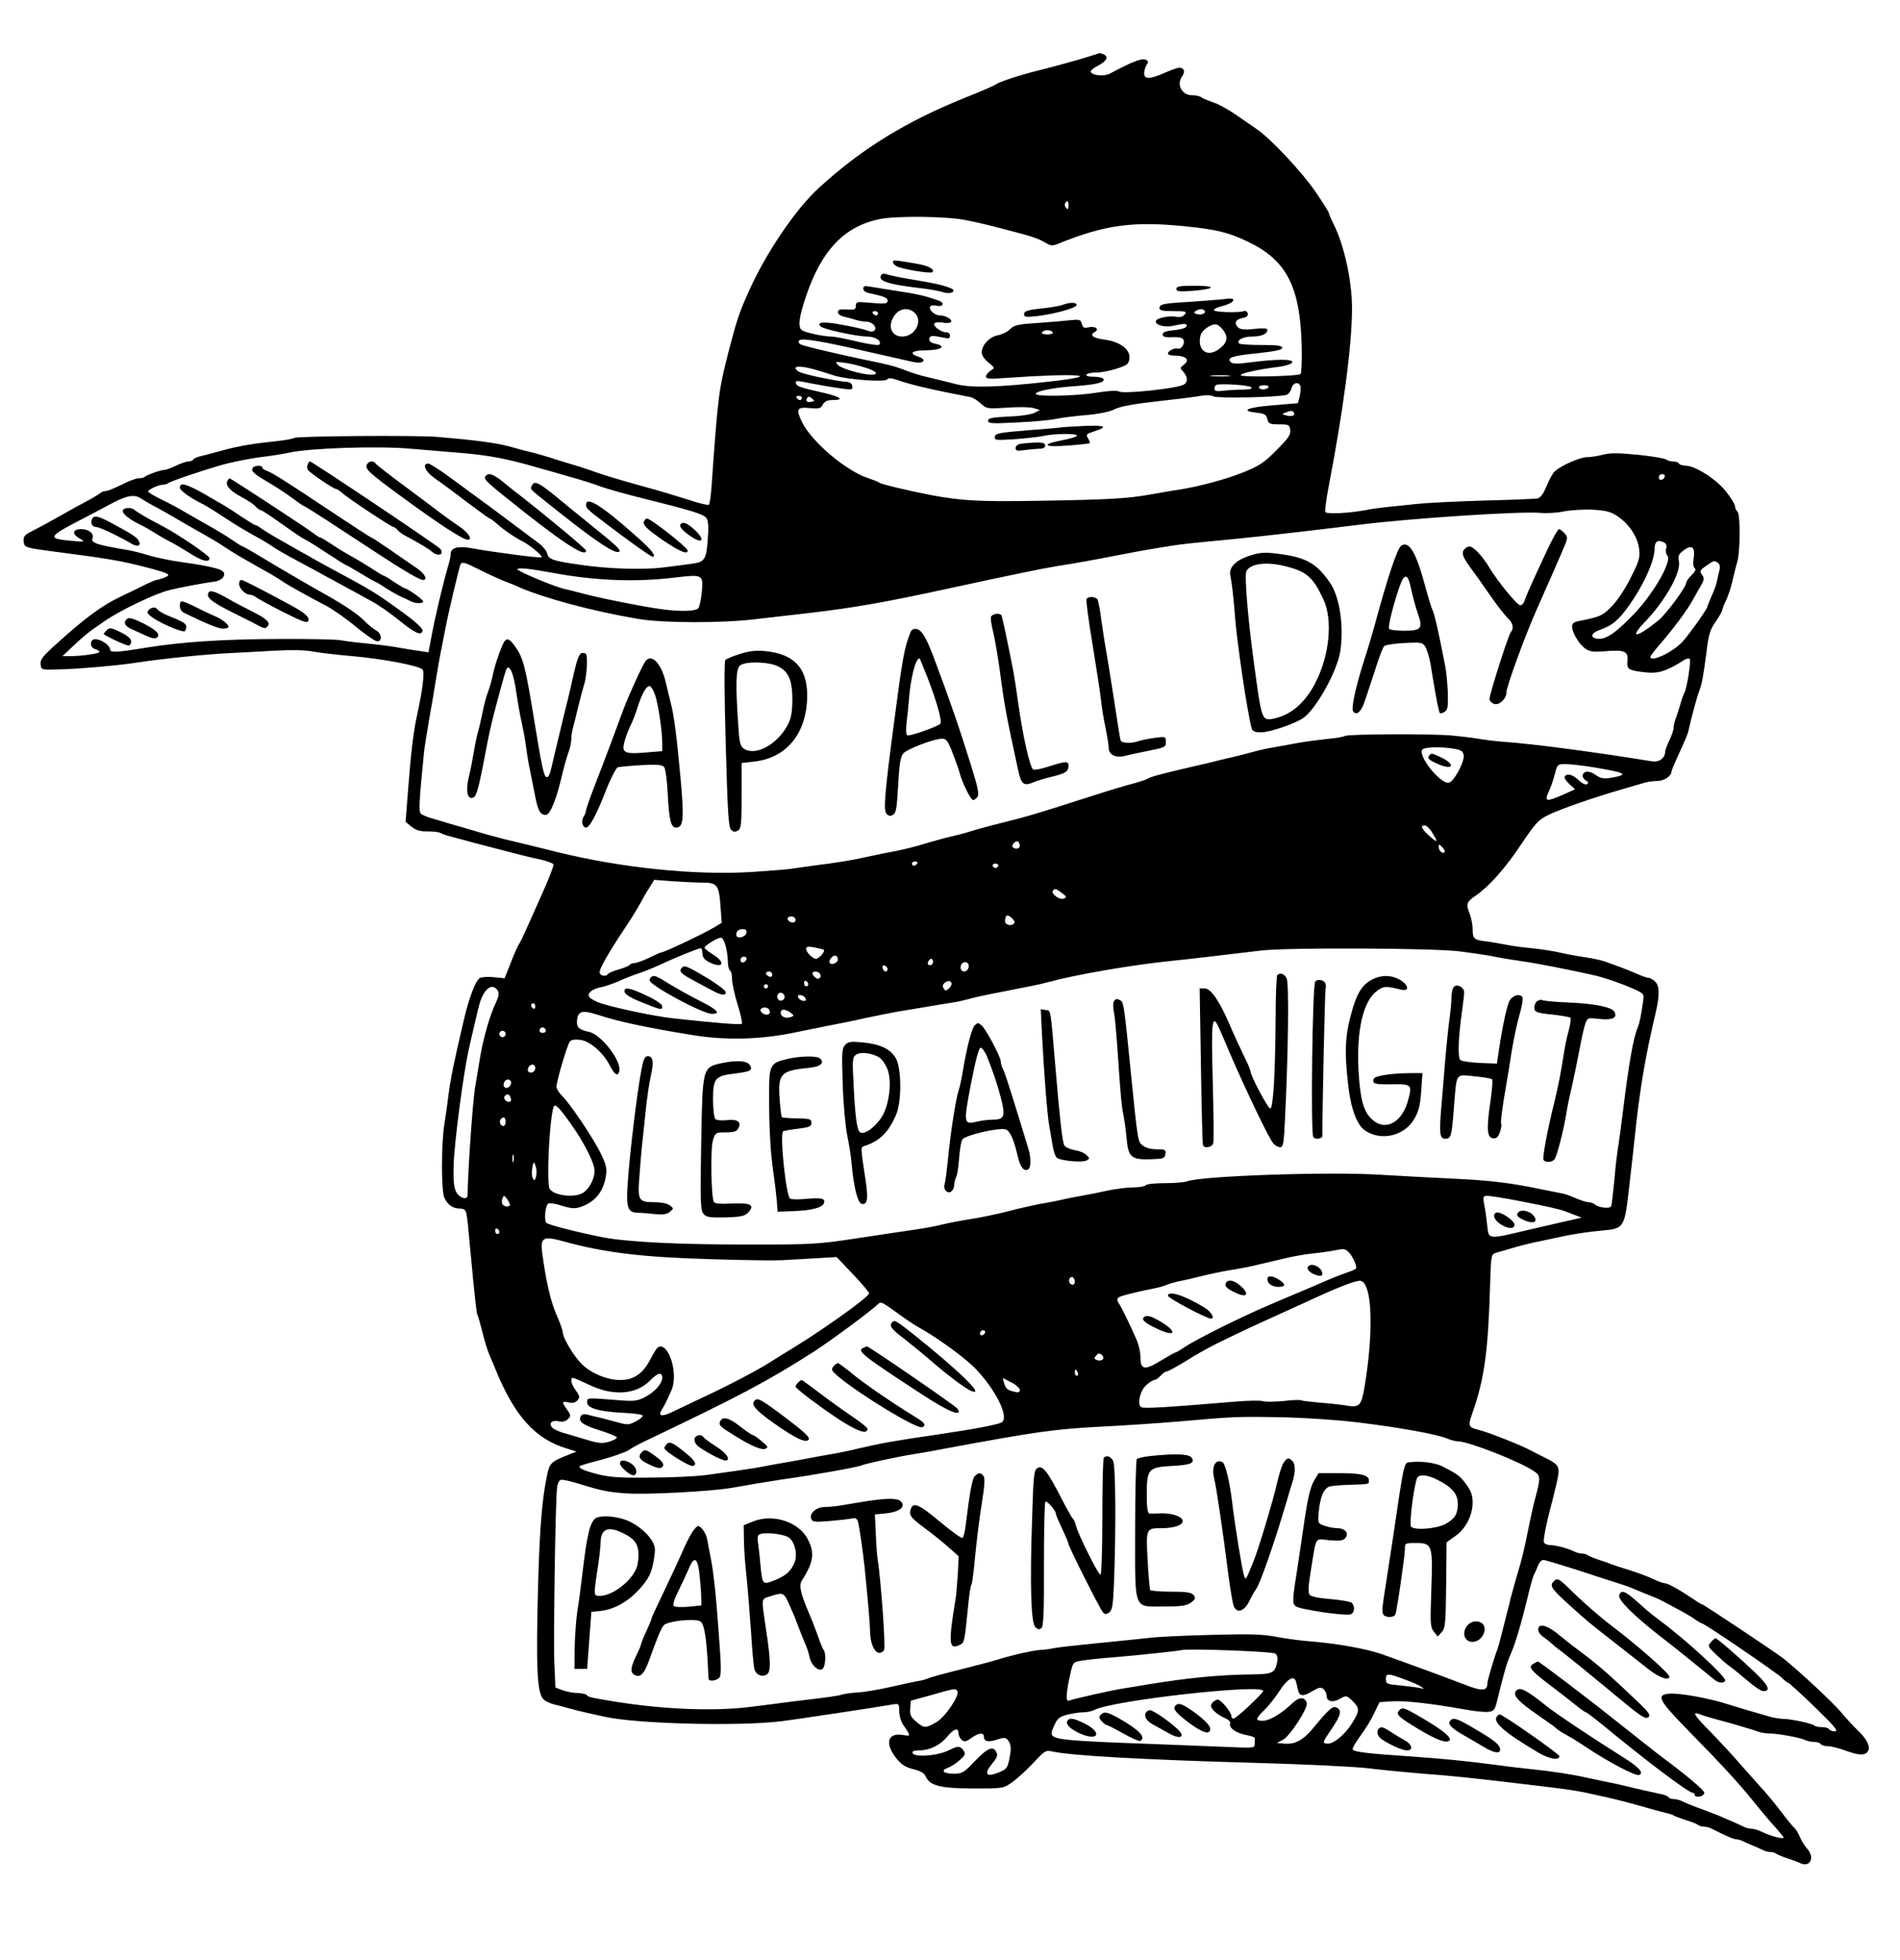 <?xml version="1.0" standalone="no"?>
<!DOCTYPE svg PUBLIC "-//W3C//DTD SVG 20010904//EN"
 "http://www.w3.org/TR/2001/REC-SVG-20010904/DTD/svg10.dtd">
<svg version="1.0" xmlns="http://www.w3.org/2000/svg"
 width="898pt" height="926pt" viewBox="0 0 898 926"
 preserveAspectRatio="xMidYMid meet">
<g transform="translate(0,926) scale(0.1,-0.1)"
fill="#000000" stroke="none">
<path d="M5150 8994 c-57 -18 -177 -51 -254 -70 -78 -19 -176 -52 -190 -63 -6
-5 -69 -33 -141 -61 -283 -114 -492 -242 -695 -428 -108 -98 -249 -306 -328
-482 -49 -108 -59 -140 -97 -285 -49 -192 -51 -207 -82 -643 -3 -45 -9 -85
-13 -87 -5 -3 -49 8 -100 25 -50 16 -142 44 -203 60 -137 38 -186 53 -257 78
-30 11 -75 25 -100 32 -25 7 -65 20 -90 28 -25 8 -61 18 -80 23 -19 4 -69 17
-110 29 -67 18 -166 31 -345 46 -99 8 -657 4 -674 -5 -9 -5 -45 -11 -81 -15
-116 -12 -183 -23 -265 -46 -44 -12 -90 -24 -103 -27 -12 -3 -25 -9 -28 -14
-3 -5 -13 -9 -23 -9 -9 0 -36 -9 -59 -20 -22 -11 -47 -20 -54 -20 -17 0 -86
-24 -94 -33 -4 -4 -17 -7 -29 -7 -12 0 -48 -13 -80 -30 -32 -16 -66 -30 -75
-30 -9 0 -20 -4 -25 -9 -6 -5 -35 -23 -65 -39 -30 -16 -73 -39 -95 -52 -42
-24 -130 -73 -178 -97 -22 -12 -27 -21 -25 -42 3 -29 5 -29 173 -51 218 -28
289 -40 405 -70 111 -29 123 -35 87 -49 -16 -6 -32 -11 -37 -11 -4 0 -25 -9
-47 -19 -21 -11 -76 -38 -123 -60 -87 -41 -167 -100 -303 -223 -65 -58 -78
-75 -75 -97 3 -26 4 -26 78 -24 89 1 303 20 380 33 102 16 324 39 430 44 58 3
158 8 222 12 74 4 139 3 175 -4 32 -6 117 -16 188 -22 146 -13 314 -45 332
-63 11 -12 1 -94 -27 -222 -16 -74 -28 -172 -41 -344 l-12 -154 28 -23 c21
-17 42 -23 76 -22 26 0 53 -3 60 -7 6 -4 27 -12 45 -16 19 -5 49 -13 67 -18
17 -5 77 -21 132 -35 55 -14 116 -30 135 -35 19 -5 61 -15 94 -22 32 -7 60
-18 62 -23 2 -6 -23 -72 -57 -146 -33 -74 -67 -151 -76 -170 -8 -19 -19 -42
-24 -50 -13 -21 -24 -45 -51 -114 l-23 -58 -50 5 c-28 3 -58 1 -67 -4 -20 -11
-51 -92 -76 -199 -45 -191 -63 -279 -72 -351 -5 -42 -14 -105 -20 -142 -15
-96 -15 -319 1 -348 17 -33 39 -48 71 -49 20 0 29 -6 32 -23 5 -23 6 -32 31
-301 9 -93 18 -173 21 -178 4 -5 14 -42 24 -82 10 -40 25 -90 35 -112 9 -21
21 -48 25 -59 91 -225 189 -334 340 -379 l45 -14 -30 -12 c-94 -37 -98 -41
-111 -108 -22 -106 -33 -246 -40 -482 -12 -439 -6 -550 30 -573 12 -8 32 -17
46 -20 14 -3 43 -11 65 -17 22 -6 59 -16 83 -21 23 -5 63 -14 90 -20 152 -34
637 -46 837 -21 78 10 431 63 523 79 31 5 32 4 32 -32 0 -20 8 -49 18 -63 38
-55 38 -56 -1 -49 -74 12 -87 -42 -27 -115 22 -26 43 -39 78 -47 33 -8 51 -19
57 -34 20 -44 68 -56 223 -57 142 0 144 0 185 29 23 16 68 57 100 91 54 58 59
62 90 55 89 -20 432 -39 964 -54 216 -6 453 -17 525 -25 73 -9 192 -20 263
-26 138 -10 240 -21 450 -46 277 -33 263 -31 408 -63 71 -16 119 -29 197 -51
41 -12 86 -24 100 -27 14 -3 30 -9 35 -13 6 -3 30 -12 55 -20 25 -7 49 -17 55
-22 5 -4 17 -8 27 -8 10 0 26 -4 36 -9 74 -37 106 -51 118 -51 8 0 22 -4 32
-9 9 -5 31 -14 47 -21 17 -7 38 -16 47 -21 10 -5 26 -9 36 -9 10 0 22 -4 27
-8 6 -4 28 -14 50 -21 22 -7 50 -17 62 -23 49 -24 73 27 32 70 -11 13 -27 38
-34 57 -8 18 -19 36 -25 40 -5 3 -34 38 -64 78 -30 40 -72 90 -93 112 -20 22
-64 72 -98 110 -33 39 -95 105 -137 149 -81 81 -94 102 -55 87 12 -5 42 -14
67 -21 72 -19 183 -51 208 -61 13 -5 37 -9 54 -9 41 0 148 -20 170 -31 10 -5
29 -9 42 -9 14 0 28 -4 31 -10 3 -5 18 -10 33 -10 15 0 52 -9 82 -20 67 -25
96 -25 109 -3 12 22 -6 57 -49 98 -18 17 -54 56 -80 87 -40 47 -186 183 -268
250 -32 26 -381 258 -387 258 -4 0 -25 13 -48 29 -59 40 -115 71 -130 71 -7 0
-32 9 -54 20 -23 11 -72 29 -109 41 -38 11 -78 25 -89 29 -11 5 -38 14 -60 21
-22 7 -44 17 -50 21 -5 4 -17 8 -27 8 -10 0 -26 4 -36 9 -31 15 -88 31 -114
31 -15 0 -28 6 -31 13 -4 11 12 92 32 167 6 19 17 68 27 108 19 84 17 89 -54
125 -26 13 -56 28 -67 34 -43 24 -203 87 -245 97 -50 12 -53 18 -32 77 58 163
76 297 85 619 4 131 5 134 28 141 13 4 49 14 79 23 30 9 78 21 105 27 28 5 70
15 95 20 80 18 153 29 221 35 107 10 107 11 130 215 11 96 22 192 24 214 24
233 50 387 99 595 21 88 20 133 -2 153 -10 10 -24 17 -30 17 -7 0 -31 8 -55
19 -23 10 -58 24 -77 31 -19 7 -44 16 -55 20 -29 12 -63 20 -130 30 -33 5 -80
14 -105 20 -25 6 -83 15 -130 20 -47 4 -107 13 -135 19 -27 5 -66 12 -86 14
-52 6 -59 13 -59 58 0 22 -7 55 -15 75 -17 42 -14 53 29 82 64 44 139 128 215
242 70 104 82 117 132 141 57 28 215 82 339 118 41 12 89 26 106 31 17 6 46
10 66 10 32 0 68 23 68 45 0 4 12 33 26 64 41 89 52 114 57 141 9 41 39 154
48 175 13 33 20 75 34 181 10 86 17 109 44 147 17 25 31 50 31 54 0 5 8 27 19
49 10 21 24 64 30 94 7 30 17 69 22 86 14 47 15 222 1 236 -7 7 -12 19 -12 27
0 8 -18 38 -41 67 -44 58 -147 124 -193 124 -13 0 -28 5 -31 10 -3 6 -16 10
-29 10 -12 0 -26 4 -31 9 -6 5 -64 15 -131 22 -92 9 -131 10 -167 1 -25 -7
-60 -12 -77 -12 -32 0 -121 -39 -152 -67 -9 -8 -26 -39 -38 -69 -16 -38 -29
-56 -44 -59 -11 -2 -127 -7 -256 -10 -129 -4 -271 -11 -315 -16 -44 -5 -105
-11 -135 -14 -30 -3 -77 -9 -105 -15 -80 -15 -184 -20 -191 -9 -3 5 4 58 15
117 70 362 111 674 111 845 0 130 -37 299 -87 398 -13 26 -23 50 -23 54 0 4
-28 48 -62 98 -63 93 -214 254 -280 298 -19 13 -63 44 -97 67 -35 24 -83 51
-109 59 -26 9 -51 20 -56 24 -6 5 -24 9 -42 9 -48 0 -75 50 -47 89 16 23 10
41 -14 41 -8 0 -41 -12 -73 -26 -70 -31 -96 -29 -92 6 2 14 8 30 13 36 5 6 6
14 2 17 -17 17 -60 2 -176 -60 -28 -15 -81 -11 -92 7 -3 5 12 18 35 30 41 21
52 43 24 54 -9 3 -16 6 -17 5 -1 0 -22 -7 -47 -15z m-100 -706 c0 -16 -3 -19
-11 -11 -6 6 -8 16 -5 22 11 17 16 13 16 -11z m-485 -68 c65 -13 114 -25 205
-49 112 -29 136 -38 170 -57 26 -16 34 -17 63 -5 222 90 353 107 607 81 141
-15 196 -28 286 -71 184 -87 249 -212 256 -491 2 -69 -1 -130 -5 -135 -12 -11
-291 -17 -283 -5 6 10 81 26 180 39 33 4 61 14 64 21 5 16 -70 16 -190 1 -67
-9 -92 -9 -101 0 -21 21 7 30 126 42 84 9 117 16 117 26 0 10 -24 13 -98 13
-54 0 -102 3 -105 7 -16 15 18 33 62 33 44 0 71 12 71 33 0 6 -25 7 -61 3 -41
-5 -65 -3 -75 5 -23 19 -16 39 16 46 22 4 30 11 27 22 -2 9 -10 14 -18 11 -27
-9 -144 -5 -142 5 1 6 21 15 44 20 23 6 45 17 47 24 4 11 -6 13 -49 7 -30 -3
-99 -8 -154 -12 -125 -7 -145 -11 -145 -29 0 -12 14 -15 66 -15 60 0 65 -2 53
-16 -8 -10 -22 -14 -38 -11 -33 7 -93 -5 -98 -19 -6 -19 42 -33 83 -23 53 12
66 11 62 -3 -3 -8 -28 -15 -59 -18 -39 -4 -54 -9 -54 -20 0 -11 11 -15 47 -13
34 1 48 -3 52 -14 7 -18 -12 -45 -28 -40 -14 5 -46 -11 -46 -23 0 -6 13 -10
29 -10 58 0 78 -21 44 -45 -17 -13 -17 -14 0 -32 22 -25 22 -50 0 -61 -35 -18
-281 -44 -303 -32 -11 6 -49 4 -106 -5 -97 -16 -280 -20 -288 -7 -8 13 83 31
189 38 98 7 140 18 130 34 -3 5 -24 10 -46 10 -24 0 -38 4 -34 10 3 6 25 10
48 10 23 0 67 9 97 19 49 16 55 21 58 49 4 41 -44 77 -115 87 -58 7 -76 22
-48 37 24 14 -1 29 -33 21 -18 -4 -24 -1 -29 17 -6 21 -10 22 -67 16 -34 -4
-104 -9 -156 -13 -79 -5 -98 -10 -116 -28 -12 -13 -38 -25 -58 -29 -40 -8 -76
-46 -76 -82 0 -13 13 -32 32 -47 31 -25 31 -25 10 -38 -12 -8 -22 -20 -22 -28
0 -11 17 -12 88 -7 355 25 485 13 202 -18 -235 -26 -355 -29 -427 -12 -35 9
-93 23 -130 32 -38 8 -88 24 -113 34 -25 11 -76 26 -115 34 -167 34 -361 79
-379 88 -12 7 -15 13 -8 20 12 12 104 -3 342 -58 85 -19 173 -39 195 -44 50
-11 70 10 25 25 -48 16 -30 30 39 30 71 1 96 20 41 31 -21 5 -30 12 -28 23 4
17 12 17 66 6 26 -6 32 -4 32 9 0 9 -8 16 -18 16 -24 0 -64 29 -56 42 4 5 21
7 39 4 19 -4 36 -2 40 3 7 12 -26 31 -54 31 -24 0 -54 28 -45 42 3 5 17 7 29
4 32 -8 42 12 13 23 -57 21 -101 32 -190 45 -53 8 -112 18 -132 21 -29 6 -36
4 -36 -9 0 -9 11 -18 28 -21 70 -15 87 -22 87 -35 0 -16 -11 -17 -100 -9 -45
4 -50 2 -50 -16 0 -17 -6 -20 -43 -17 -32 2 -42 -1 -42 -13 0 -8 12 -17 28
-21 15 -3 40 -10 56 -15 16 -5 39 -9 51 -9 28 0 52 -27 38 -41 -6 -6 -19 -7
-34 -1 -13 6 -65 18 -116 27 -88 17 -126 14 -105 -7 14 -14 168 -47 218 -48
41 0 72 -20 60 -38 -3 -5 -48 1 -103 14 -54 13 -110 24 -125 24 -35 0 -119 18
-137 29 -21 14 -16 60 19 163 73 216 181 329 348 363 75 16 321 13 407 -5z
m-243 -437 c42 -38 4 -113 -58 -113 -54 0 -72 55 -33 104 24 30 63 34 91 9z
m1372 8 c8 -12 -20 -22 -40 -14 -13 5 -13 7 -2 14 17 11 35 11 42 0z m-1544
-11 c0 -5 -4 -10 -9 -10 -6 0 -13 5 -16 10 -3 6 1 10 9 10 9 0 16 -4 16 -10z
m1632 -81 c25 -33 18 -61 -23 -90 -55 -39 -102 -2 -85 66 6 25 50 56 75 52 8
-1 23 -14 33 -28z m-807 -9 c4 -6 -7 -10 -25 -10 -18 0 -29 4 -25 10 3 6 15
10 25 10 10 0 22 -4 25 -10z m-892 -165 c58 -17 76 -35 35 -35 -44 0 -140 28
-157 45 -15 16 -14 17 24 12 22 -2 66 -12 98 -22z m-218 -15 c17 -5 53 -16 80
-25 66 -19 240 -32 249 -17 5 8 19 6 49 -4 61 -22 175 -48 343 -80 11 -2 33
-15 49 -30 27 -25 30 -26 124 -20 53 4 110 3 126 -2 l30 -9 -25 -13 c-14 -8
-66 -16 -122 -18 -80 -4 -98 -7 -98 -20 0 -13 17 -14 135 -8 74 3 159 11 187
17 29 6 94 14 143 18 51 4 106 15 125 24 35 18 90 28 270 48 58 6 124 15 146
19 24 4 50 3 60 -3 18 -10 315 -4 346 8 9 4 19 17 22 31 7 26 33 33 42 10 3
-7 1 -29 -3 -47 l-9 -34 -120 -10 c-121 -10 -155 -26 -74 -35 37 -4 45 -9 50
-30 5 -22 11 -25 56 -25 46 0 49 -2 52 -27 3 -22 -10 -40 -65 -95 -58 -59 -81
-74 -158 -105 -81 -33 -211 -67 -305 -82 -19 -2 -73 -12 -120 -20 -121 -22
-197 -26 -535 -32 -288 -5 -370 0 -515 27 -104 20 -235 51 -245 59 -5 4 -28
13 -49 20 -107 34 -273 175 -317 269 -28 59 -22 69 39 63 43 -4 52 -2 61 17 9
15 21 21 46 21 58 0 39 15 -42 34 -115 26 -126 30 -131 45 -4 11 3 13 34 7 63
-13 146 -27 192 -33 39 -5 43 -3 40 13 -2 14 -13 20 -38 21 -43 4 -177 31
-207 44 -13 4 -23 14 -23 20 0 12 45 7 105 -11z m1943 -27 c-21 -2 -57 -2 -80
0 -24 2 -7 4 37 4 44 0 63 -2 43 -4z m105 -52 c8 -8 -4 -11 -38 -12 -28 0 -69
-2 -92 -5 -33 -4 -43 -2 -43 10 0 8 4 16 10 18 23 7 154 -2 163 -11z m82 -1
c-3 -5 -15 -10 -26 -10 -10 0 -19 5 -19 10 0 6 12 10 26 10 14 0 23 -4 19 -10z
m-2205 -50 c0 -5 -4 -10 -9 -10 -6 0 -13 5 -16 10 -3 6 1 10 9 10 9 0 16 -4
16 -10z m46 -18 c-22 -5 -30 3 -21 18 5 8 11 7 22 -2 15 -12 14 -13 -1 -16z
m2279 -51 c8 -14 -9 -21 -35 -14 -22 6 -23 7 -4 14 26 10 32 10 39 0z m-4175
-171 c58 -5 166 -14 240 -20 130 -11 220 -28 360 -69 36 -10 107 -30 158 -45
51 -14 116 -35 145 -46 28 -10 116 -35 193 -54 234 -58 288 -75 302 -93 10
-14 12 -40 7 -103 -7 -96 -15 -106 -79 -114 -22 -3 -81 -11 -131 -17 -95 -12
-264 -7 -395 13 -127 18 -147 25 -154 53 -3 13 -21 35 -39 48 -17 13 -76 57
-131 98 -92 69 -116 87 -177 131 -13 10 -64 47 -113 83 -49 36 -95 65 -102 65
-31 0 -13 -40 31 -70 25 -17 93 -67 150 -111 58 -43 107 -79 110 -79 3 0 18
-11 33 -24 31 -28 84 -65 124 -85 36 -19 94 -68 88 -74 -5 -5 -229 24 -332 43
-63 12 -98 2 -98 -27 0 -9 -4 -30 -9 -47 -23 -75 -67 -259 -82 -345 l-14 -73
-45 7 c-25 3 -70 11 -100 16 -30 6 -97 14 -149 19 -52 5 -106 12 -120 15 -14
4 -150 7 -301 6 -258 -1 -453 -14 -620 -41 -139 -23 -170 -24 -170 -8 0 19
-42 48 -70 48 -27 0 -27 -40 0 -47 11 -3 20 -9 20 -13 0 -8 -84 -20 -140 -20
l-35 0 51 48 c58 54 69 63 149 118 78 53 235 128 305 146 43 11 175 36 214 40
16 2 34 11 40 20 19 31 -5 42 -139 64 -16 2 -61 9 -100 15 -38 7 -90 18 -115
26 -25 8 -67 19 -95 24 -149 25 -176 34 -168 55 9 23 -17 44 -53 44 -42 0 -46
-23 -6 -45 26 -15 24 -16 -43 -10 -116 11 -112 18 73 113 39 21 66 35 119 63
74 39 108 45 141 23 15 -10 49 -30 77 -44 27 -15 75 -42 105 -60 30 -18 80
-46 110 -63 30 -17 73 -42 95 -57 22 -15 57 -37 78 -49 20 -11 53 -30 72 -41
19 -11 52 -30 73 -41 20 -12 48 -29 62 -39 27 -18 108 -63 203 -113 32 -17 95
-61 140 -99 45 -37 90 -68 100 -68 25 0 21 37 -5 51 -13 7 -39 28 -58 48 -34
34 -106 81 -215 141 -27 15 -119 68 -203 118 -84 51 -155 92 -158 92 -3 0 -24
13 -47 29 -23 16 -59 38 -80 50 -60 34 -99 56 -147 84 -25 15 -73 41 -107 57
-35 17 -63 34 -63 38 0 9 50 32 70 32 9 0 19 3 23 6 8 9 160 60 257 88 47 13
128 29 180 36 52 6 113 16 135 21 94 22 424 33 575 19z m5928 -132 c-6 -18
-28 -21 -28 -4 0 9 7 16 16 16 9 0 14 -5 12 -12z m-223 -187 c55 -37 96 -99
102 -155 5 -40 0 -57 -38 -132 -23 -48 -63 -109 -88 -135 -46 -48 -56 -53
-163 -74 -19 -4 -28 -12 -28 -24 0 -28 29 -78 58 -102 24 -18 36 -20 97 -16
93 8 111 0 107 -45 -4 -41 4 -46 89 -55 57 -6 98 7 176 57 12 8 25 11 29 7 8
-7 -14 -145 -26 -162 -3 -5 -12 -30 -19 -55 -7 -25 -17 -55 -22 -68 -5 -13 -9
-31 -9 -41 0 -9 -9 -36 -20 -59 -11 -22 -20 -47 -20 -54 -1 -31 -28 -50 -62
-45 -277 45 -567 83 -698 92 -41 3 -97 10 -125 15 -27 5 -83 11 -123 15 -103
9 -490 7 -505 -2 -6 -4 -43 -11 -82 -14 -38 -4 -99 -12 -135 -18 -36 -7 -87
-16 -115 -21 -27 -4 -68 -13 -90 -19 -22 -6 -58 -15 -80 -21 -22 -5 -60 -14
-85 -20 -25 -7 -81 -20 -125 -30 -135 -31 -208 -50 -219 -58 -6 -5 -49 -19
-96 -31 -47 -13 -150 -45 -230 -71 -179 -58 -259 -82 -375 -110 -49 -12 -110
-29 -135 -37 -25 -8 -63 -18 -85 -23 -22 -4 -71 -18 -110 -29 -75 -23 -130
-37 -210 -51 -27 -6 -70 -14 -95 -20 -55 -13 -141 -27 -240 -39 -41 -6 -88
-12 -105 -15 -16 -3 -104 -10 -195 -16 -269 -16 -614 20 -915 94 -99 25 -211
52 -250 61 -38 10 -88 23 -110 30 -22 6 -60 18 -85 25 -25 7 -56 16 -70 20
-14 5 -47 14 -73 22 -27 7 -53 18 -59 25 -9 12 -7 60 16 288 2 22 14 94 25
160 12 66 26 148 31 183 6 35 16 96 24 135 8 40 16 83 19 97 15 81 68 303 74
315 7 11 21 8 78 -21 39 -20 93 -45 120 -56 28 -11 64 -25 80 -33 121 -52 343
-112 561 -149 116 -20 394 -21 558 -1 66 8 184 21 261 30 202 24 357 51 650
115 291 63 440 94 515 106 95 15 150 25 295 53 92 18 178 33 265 46 19 3 80
10 135 15 55 5 125 12 155 15 95 9 409 45 575 66 251 31 760 64 855 56 30 -3
81 0 112 7 32 6 92 10 135 8 64 -4 85 -9 118 -31z m230 -152 c-4 -11 -1 -27 6
-35 21 -25 -61 -170 -150 -266 -86 -92 -140 -131 -179 -126 -40 4 -33 28 12
43 56 20 85 44 133 111 70 97 123 214 123 271 0 34 15 45 43 31 12 -6 16 -16
12 -29z m130 -45 c-4 -26 -2 -45 5 -49 7 -4 2 -16 -15 -32 -14 -14 -25 -30
-25 -35 0 -21 -96 -151 -134 -181 -101 -81 -138 -86 -65 -9 99 102 176 239
164 291 -5 23 -1 33 20 49 40 31 58 19 50 -34z m114 -23 c9 -6 12 -18 7 -37
-4 -16 -9 -40 -12 -54 -3 -14 -14 -44 -25 -67 -10 -24 -19 -45 -19 -48 0 -11
-83 -128 -118 -167 -45 -49 -152 -100 -152 -71 0 3 21 32 48 62 65 76 126 158
151 204 12 20 29 52 40 70 16 28 17 36 5 52 -12 16 -10 21 19 41 37 26 37 27
56 15z m-5504 -48 c200 -37 391 -44 572 -22 136 16 137 15 130 -68 -4 -37 -11
-71 -17 -77 -15 -15 -89 -16 -175 -4 -89 12 -304 55 -375 75 -30 8 -66 17 -80
20 -43 8 -229 86 -225 94 6 8 56 3 170 -18z m4260 -831 c33 -6 40 -12 43 -32
3 -31 -47 -124 -70 -128 -40 -8 -151 131 -125 157 12 12 90 14 152 3z m624
-82 c188 -30 208 -39 114 -55 -34 -5 -48 -3 -72 14 -30 22 -61 19 -61 -5 0 -7
7 -17 16 -22 12 -7 13 -11 4 -17 -7 -4 -23 4 -39 19 -28 27 -55 34 -66 17 -3
-6 7 -21 22 -35 l27 -25 -57 -26 c-84 -36 -90 -34 -62 27 8 18 19 52 25 76 10
40 13 42 47 42 20 0 66 -5 102 -10z m-730 -314 c30 -47 26 -51 -14 -15 -37 34
-44 49 -21 49 8 0 24 -15 35 -34z m-1949 -62 c0 -14 -21 -19 -33 -7 -9 9 13
34 24 27 5 -3 9 -12 9 -20z m2008 -30 c-10 -10 -28 6 -28 24 0 15 1 15 17 -1
9 -9 14 -19 11 -23z m-2493 -54 c-3 -5 -10 -10 -16 -10 -5 0 -9 5 -9 10 0 6 7
10 16 10 8 0 12 -4 9 -10z m383 -11 c-2 -6 -8 -10 -13 -10 -5 0 -11 4 -13 10
-2 6 4 11 13 11 9 0 15 -5 13 -11z m-1398 -79 c69 0 78 -11 85 -107 l6 -83
-33 -20 c-46 -28 -239 -120 -253 -120 -3 0 -28 -11 -57 -25 -28 -14 -60 -25
-69 -25 -10 0 -20 -4 -23 -9 -3 -4 -26 -14 -51 -21 -25 -7 -48 -17 -51 -21 -8
-14 -34 -11 -40 4 -5 14 43 98 126 222 26 39 55 86 65 105 10 19 29 53 43 74
l24 39 91 -7 c49 -3 111 -6 137 -6z m1700 -50 c22 -17 23 -19 7 -26 -19 -7
-60 23 -51 37 8 13 16 11 44 -11z m-226 -141 c-10 -17 -44 -10 -44 9 0 10 3
22 7 25 9 9 44 -23 37 -34z m-1034 15 c0 -9 -7 -14 -17 -12 -25 5 -28 28 -4
28 12 0 21 -6 21 -16z m-232 -61 c-4 -22 -48 -31 -48 -10 0 19 10 27 32 27 13
0 18 -6 16 -17z m-99 -60 c6 -21 11 -55 11 -75 0 -20 5 -40 10 -43 6 -3 10
-22 10 -42 0 -19 12 -73 26 -119 15 -47 24 -88 20 -91 -5 -6 -125 4 -326 26
-93 10 -306 56 -354 76 -19 8 -38 19 -41 25 -11 17 13 37 52 45 19 3 58 17 87
29 28 13 69 29 91 36 22 7 67 25 100 40 77 36 186 80 197 80 4 0 8 -11 8 -25
0 -17 9 -29 30 -40 66 -34 84 -4 20 35 -22 14 -40 28 -40 33 0 9 61 47 77 47
7 0 17 -17 22 -37z m464 -20 c10 -6 -22 -43 -36 -43 -16 0 -47 31 -47 47 0 11
9 12 38 7 20 -4 41 -9 45 -11z m3007 -8 c63 -8 135 -19 160 -24 25 -6 83 -15
130 -22 73 -10 230 -41 350 -68 49 -12 127 -39 183 -64 46 -21 48 -23 43 -57
-9 -65 -17 -105 -26 -125 -21 -52 -41 -165 -70 -400 -6 -49 -15 -117 -20 -150
-6 -33 -15 -109 -20 -170 -6 -60 -12 -116 -15 -123 -5 -15 -61 -8 -79 9 -6 5
-18 9 -28 9 -10 0 -37 9 -61 19 -23 11 -55 22 -72 24 -16 3 -61 12 -100 20
-134 28 -231 40 -400 48 -93 4 -253 13 -355 19 -246 15 -844 -6 -908 -31 -13
-5 -61 -9 -107 -9 -46 0 -87 -4 -90 -10 -3 -5 -30 -10 -58 -10 -29 0 -84 -7
-122 -15 -39 -9 -95 -20 -125 -25 -30 -5 -75 -14 -100 -20 -25 -6 -70 -14
-100 -19 -30 -6 -98 -21 -150 -35 -52 -13 -131 -30 -175 -36 -44 -7 -102 -18
-130 -25 -27 -7 -81 -17 -120 -23 -38 -5 -162 -24 -275 -41 -197 -30 -217 -31
-525 -31 -335 0 -572 12 -690 35 -119 24 -249 57 -262 67 -12 10 -7 76 7 91 4
5 33 1 64 -9 49 -15 62 -16 94 -5 66 24 104 71 116 146 5 32 1 52 -22 100 -34
72 -143 234 -183 275 -16 15 -29 36 -29 45 0 26 51 198 63 214 8 9 24 11 50 8
45 -6 107 -59 138 -119 23 -44 37 -55 45 -33 18 45 -83 178 -143 190 -46 10
-58 21 -56 51 4 48 23 54 103 28 91 -30 225 -59 435 -93 164 -28 335 -23 502
13 38 8 104 21 148 30 44 8 123 24 175 36 52 11 122 25 155 31 33 5 98 16 145
24 47 8 99 16 115 19 17 2 48 9 70 15 22 7 87 21 145 32 158 31 191 37 235 49
127 35 394 81 580 100 73 7 258 29 425 49 124 15 814 12 940 -4z m-2940 -39
c0 -8 -9 -16 -20 -19 -22 -6 -27 12 -8 31 13 13 28 7 28 -12z m-432 2 c-6 -18
-28 -21 -28 -4 0 9 7 16 16 16 9 0 14 -5 12 -12z m882 -13 c0 -8 -7 -15 -15
-15 -9 0 -12 6 -9 15 4 8 10 15 15 15 5 0 9 -7 9 -15z m167 -29 c-9 -23 -37
-20 -37 3 0 21 20 33 34 20 5 -4 6 -15 3 -23z m-382 -4 c0 -18 -20 -15 -23 4
-3 10 1 15 10 12 7 -3 13 -10 13 -16z m-545 -27 c0 -9 -6 -12 -15 -9 -8 4 -15
10 -15 15 0 5 7 9 15 9 8 0 15 -7 15 -15z m225 5 c11 -17 -5 -32 -21 -19 -8 6
-14 15 -14 20 0 12 27 11 35 -1z m-55 -51 c0 -5 -4 -9 -10 -9 -5 0 -10 7 -10
16 0 8 5 12 10 9 6 -3 10 -10 10 -16z m667 -17 c-16 -15 -19 -15 -27 -2 -7 11
-5 19 7 28 25 18 42 -3 20 -26z m-857 8 c0 -5 -4 -10 -10 -10 -5 0 -10 5 -10
10 0 6 5 10 10 10 6 0 10 -4 10 -10z m-1277 -21 c7 -12 4 -28 -11 -60 -27 -56
-58 -166 -72 -249 -6 -36 -17 -103 -25 -150 -11 -65 -35 -414 -35 -506 0 -26
-39 -15 -54 15 -11 21 -14 55 -12 127 3 104 45 422 69 534 8 36 22 99 32 140
9 41 21 89 27 105 23 61 58 80 81 44z m1353 -20 c10 -17 -13 -36 -27 -22 -12
12 -4 33 11 33 5 0 12 -5 16 -11z m102 -17 c3 -9 -2 -13 -14 -10 -9 1 -19 9
-22 16 -3 9 2 13 14 10 9 -1 19 -9 22 -16z m-1278 -38 c0 -8 -4 -12 -10 -9 -5
3 -10 10 -10 16 0 5 5 9 10 9 6 0 10 -7 10 -16z m1105 -14 c11 -18 -5 -31 -26
-20 -11 6 -17 15 -14 21 8 12 32 12 40 -1z m101 -14 c18 -14 18 -15 2 -21 -24
-9 -48 1 -48 20 0 19 20 19 46 1z m-1156 -87 c0 -5 -7 -9 -15 -9 -15 0 -20 12
-9 23 8 8 24 -1 24 -14z m-190 -14 c0 -8 -7 -15 -15 -15 -8 0 -15 7 -15 15 0
8 7 15 15 15 8 0 15 -7 15 -15z m140 -159 c0 -18 -16 -29 -30 -21 -13 8 -1 35
16 35 8 0 14 -6 14 -14z m-117 -62 c9 -10 -4 -34 -19 -34 -8 0 -14 6 -14 13 0
22 19 35 33 21z m0 -79 c4 -8 3 -16 -1 -19 -13 -8 -35 11 -28 23 10 15 23 14
29 -4z m283 -122 c64 -89 114 -188 114 -224 0 -37 -23 -83 -52 -103 -38 -27
-139 -16 -160 17 -16 25 -2 322 18 386 6 19 25 2 80 -76z m-306 7 c0 -21 -15
-27 -25 -10 -7 12 2 30 16 30 5 0 9 -9 9 -20z m37 -187 c-3 -10 -5 -4 -5 12 0
17 2 24 5 18 2 -7 2 -21 0 -30z m107 -70 c-6 -22 -8 -23 -16 -9 -5 9 -6 31 -2
49 6 31 7 31 15 9 5 -13 6 -35 3 -49z m-124 -135 c0 -12 -28 -10 -35 2 -4 6
-4 19 0 28 6 16 8 15 21 -2 8 -11 14 -23 14 -28z m4775 17 c130 -25 187 -38
215 -49 8 -3 29 -11 45 -17 l30 -12 -35 -8 c-51 -11 -100 -23 -235 -54 -173
-41 -169 -41 -176 25 -3 30 -9 74 -14 98 -7 40 -6 42 16 42 13 0 83 -11 154
-25z m-4825 -146 c0 -5 -4 -9 -10 -9 -5 0 -10 7 -10 16 0 8 5 12 10 9 6 -3 10
-10 10 -16z m307 -45 c189 -52 370 -74 688 -83 154 -5 307 -7 340 -5 33 2 105
6 159 9 l100 6 78 -82 c43 -45 77 -86 76 -90 -7 -21 -219 -172 -362 -259 -32
-19 -84 -52 -116 -72 -63 -39 -207 -114 -335 -173 -44 -21 -99 -47 -122 -58
-47 -22 -64 -17 -45 13 16 26 26 47 46 93 34 79 -16 232 -65 201 -5 -3 -20
-27 -34 -54 -35 -69 -79 -100 -143 -100 -61 0 -135 30 -180 73 -38 36 -92 126
-92 152 0 9 -14 48 -31 86 -27 62 -48 155 -66 286 -10 78 3 85 104 57z m3708
-51 c16 -16 35 -55 35 -73 0 -5 -15 -13 -32 -18 -18 -6 -67 -24 -108 -42 -41
-18 -88 -38 -105 -45 -228 -96 -234 -99 -385 -172 -74 -37 -154 -79 -177 -95
-23 -15 -44 -28 -47 -28 -4 0 -36 -18 -72 -40 -76 -46 -94 -42 -94 20 0 21 -8
58 -19 82 -30 69 -70 151 -83 170 -8 11 -9 21 -3 27 8 8 80 26 185 47 14 3 34
9 45 14 11 5 34 11 50 15 17 3 46 10 65 14 88 22 139 33 195 42 33 5 89 16
125 25 36 8 93 22 128 30 34 8 88 18 120 21 31 3 75 9 97 13 59 12 62 11 80
-7z m-1295 -139 c0 -16 -16 -19 -25 -4 -8 13 4 32 16 25 5 -4 9 -13 9 -21z
m1367 -6 c40 -52 41 -254 3 -486 -16 -95 -24 -104 -90 -92 -25 4 -80 10 -123
13 -42 4 -81 8 -86 11 -4 3 -41 2 -82 -3 -41 -4 -85 -5 -99 -1 -14 4 -72 3
-130 -2 -335 -28 -436 -34 -447 -26 -20 15 -4 80 26 105 14 13 31 23 37 23 6
0 19 9 29 20 10 11 22 20 28 20 5 0 37 17 71 37 95 59 134 80 226 124 85 41
108 52 230 107 36 16 94 43 130 59 141 66 227 100 256 102 6 1 16 -5 21 -11z
m-2197 -148 c36 -26 76 -53 90 -60 80 -43 223 -146 271 -197 94 -98 158 -225
125 -252 -12 -10 -118 -31 -301 -58 -208 -30 -267 -41 -376 -66 -35 -9 -93
-21 -129 -27 -36 -6 -85 -15 -110 -20 -25 -5 -74 -14 -110 -20 -36 -6 -85 -15
-110 -20 -25 -5 -79 -13 -120 -19 -41 -6 -109 -15 -150 -21 -41 -5 -157 -11
-256 -11 -146 -2 -195 2 -250 16 -66 17 -93 30 -83 39 2 2 49 16 104 30 55 15
111 35 125 44 14 10 45 27 70 39 465 222 580 283 805 426 75 48 273 194 303
224 16 15 16 15 102 -47z m401 -93 c-13 -13 -26 -3 -16 12 3 6 11 8 17 5 6 -4
6 -10 -1 -17z m560 -120 c-5 -5 -17 -7 -26 -3 -14 5 -15 9 -5 21 10 12 16 13
27 4 9 -8 10 -16 4 -22z m-117 -62 c3 -8 1 -15 -4 -15 -6 0 -10 7 -10 15 0 8
2 15 4 15 2 0 6 -7 10 -15z m-1964 -24 c0 -28 -37 -69 -82 -92 -35 -18 -52
-20 -117 -15 -160 13 -156 13 -156 -9 0 -28 55 -44 168 -50 51 -2 93 -8 95
-13 1 -5 -13 -17 -32 -27 -32 -17 -40 -18 -83 -6 -27 7 -64 17 -83 22 -19 4
-47 11 -62 15 -21 5 -29 2 -35 -11 -9 -24 15 -39 98 -65 38 -12 71 -26 74 -30
3 -5 -12 -14 -34 -21 -35 -10 -50 -9 -113 10 -40 12 -90 27 -111 33 -20 6 -42
17 -48 24 -17 20 0 36 31 29 19 -4 33 -1 44 10 15 15 15 19 -4 45 -26 37 -25
41 8 34 19 -4 32 -1 42 11 11 13 10 20 -8 45 -22 29 -29 60 -14 60 5 0 37 -14
73 -31 116 -57 227 -49 294 21 33 34 55 39 55 11z m1690 -58 c0 -12 -7 -14
-27 -8 -33 8 -39 13 -48 43 l-6 22 40 -21 c23 -11 41 -28 41 -36z m1595 -153
c199 -24 375 -56 423 -76 19 -8 43 -14 54 -14 49 0 298 -98 360 -142 30 -21
30 -30 1 -138 -8 -30 -23 -100 -34 -154 -10 -55 -30 -138 -45 -185 -14 -47
-29 -102 -34 -121 -4 -19 -13 -55 -20 -80 -6 -25 -17 -67 -24 -95 -7 -27 -15
-57 -18 -65 -18 -47 -48 -149 -48 -162 0 -39 -25 -40 -116 -4 -88 34 -260 97
-384 141 -71 25 -210 50 -335 60 -43 3 -115 13 -160 21 -63 13 -127 15 -305
10 -124 -3 -261 -9 -305 -15 -44 -5 -154 -16 -245 -25 -91 -9 -181 -19 -200
-23 -19 -4 -46 -8 -60 -8 -36 -2 -135 -24 -205 -46 -33 -10 -116 -32 -185 -49
-69 -17 -134 -35 -145 -40 -11 -5 -33 -11 -50 -13 -16 -3 -73 -15 -125 -27
-52 -12 -122 -24 -155 -26 -33 -2 -67 -7 -75 -10 -15 -6 -74 -14 -235 -33 -44
-6 -132 -17 -195 -25 -171 -22 -408 -13 -640 24 -117 19 -130 22 -136 31 -3 5
-22 9 -42 10 -20 0 -53 6 -72 13 l-35 13 -5 114 c-5 114 5 778 13 833 2 17 10
32 17 34 7 3 42 -5 79 -16 115 -36 146 -42 237 -48 99 -6 396 10 489 26 33 5
85 15 115 20 30 5 87 14 125 20 145 20 352 57 375 66 24 10 169 41 250 54 30
5 91 15 135 24 454 84 527 94 755 106 102 5 264 16 360 24 261 23 279 24 485
20 109 -2 262 -12 360 -24z m1047 -700 c84 -28 169 -55 188 -61 19 -6 46 -15
60 -21 25 -11 54 -22 100 -41 14 -5 34 -14 45 -20 11 -6 44 -23 73 -39 30 -15
66 -37 82 -48 15 -11 31 -20 34 -20 12 0 361 -238 380 -259 11 -11 23 -21 27
-21 4 0 61 -52 126 -115 92 -89 113 -114 96 -115 -12 0 -25 5 -28 10 -3 6 -19
10 -34 10 -15 0 -31 3 -35 7 -9 10 -112 32 -150 32 -16 1 -43 5 -60 10 -17 5
-51 15 -76 22 -25 7 -79 23 -120 36 -89 29 -236 56 -282 51 -62 -6 -49 -31 94
-177 162 -165 235 -245 308 -335 30 -38 74 -90 98 -116 23 -26 42 -50 42 -52
0 -9 -64 8 -100 26 -18 9 -41 16 -52 16 -10 0 -26 4 -36 9 -9 5 -34 16 -54 25
-21 9 -53 22 -70 30 -18 7 -49 19 -68 26 -43 15 -79 30 -102 41 -10 5 -27 9
-37 9 -11 0 -22 4 -25 9 -3 5 -18 11 -33 14 -52 11 -118 26 -163 37 -25 6 -67
16 -95 21 -27 6 -70 15 -95 20 -70 16 -157 29 -250 39 -47 5 -119 13 -160 19
-167 22 -262 31 -415 42 -212 14 -278 22 -282 34 -2 6 15 34 36 63 22 29 51
76 65 106 l26 54 57 4 c61 4 186 -10 337 -37 48 -9 102 -15 119 -13 28 3 32 8
43 53 31 128 47 183 64 220 21 47 50 144 80 268 11 49 25 96 29 105 5 9 14 29
20 45 6 15 17 27 25 27 8 0 83 -23 168 -50z m-1434 -393 c9 -7 12 -21 8 -40
-11 -52 -21 -57 -125 -58 -152 -2 -295 -16 -491 -48 -30 -5 -82 -14 -115 -19
-57 -9 -224 -47 -254 -57 -15 -6 -12 42 9 132 12 51 12 51 59 58 25 4 91 11
146 15 118 10 306 30 320 34 30 8 431 -6 443 -17z m617 -124 c28 -10 59 -24
70 -31 19 -13 19 -13 -5 -7 -14 3 -55 8 -92 12 -64 6 -68 7 -68 31 0 28 10 27
95 -5z m-521 -5 c3 -7 7 -25 10 -40 8 -34 23 -35 71 -7 28 17 38 19 50 9 8 -7
15 -21 15 -32 0 -27 29 -34 63 -14 30 17 31 16 59 -10 35 -34 35 -47 -2 -106
-35 -56 -91 -101 -120 -96 -21 3 -19 7 24 70 45 66 50 91 19 102 -15 6 -37
-14 -106 -98 -47 -57 -86 -78 -135 -74 l-37 3 28 15 c33 16 122 153 113 175
-11 30 -36 28 -69 -3 -51 -49 -108 -82 -138 -82 -38 0 -36 9 6 50 20 19 53 61
73 92 35 55 68 74 76 46z m-1599 -48 c12 -20 -59 -124 -100 -147 -51 -29 -57
-29 -95 3 -26 22 -31 33 -28 63 l3 36 95 26 c110 32 117 33 125 19z m1445 1
c0 -11 -128 -131 -140 -131 -6 0 -10 5 -10 12 0 18 -49 78 -64 78 -8 0 -19 -7
-26 -15 -10 -13 -9 -19 6 -37 11 -11 33 -27 51 -34 20 -9 30 -19 27 -27 -7
-20 26 -44 74 -54 24 -4 43 -11 43 -15 -1 -5 -1 -17 -1 -28 0 -19 -5 -19 -122
-14 -68 3 -226 9 -353 14 -441 16 -485 21 -485 52 0 6 7 25 16 43 12 26 24 35
59 44 24 6 58 11 75 11 17 0 41 5 52 11 83 45 798 125 798 90z m-1440 -200 c0
-10 7 -24 15 -31 13 -11 21 -9 45 8 34 25 60 28 60 8 0 -24 20 -29 62 -15 37
12 42 11 55 -7 9 -13 12 -32 8 -59 -11 -67 -14 -73 -57 -90 -57 -23 -69 -7
-30 41 24 29 29 41 21 56 -16 31 -41 20 -101 -42 -53 -56 -60 -60 -102 -60
-46 0 -62 15 -28 27 29 10 82 53 82 67 0 8 -7 19 -15 26 -13 11 -24 9 -62 -10
-53 -26 -163 -34 -170 -12 -3 8 7 12 30 12 50 0 100 24 133 64 32 39 54 46 54
17z"/>
<path d="M4220 8022 c0 -6 8 -15 18 -20 26 -14 161 -36 169 -28 12 12 -16 29
-64 38 -114 20 -123 21 -123 10z"/>
<path d="M4165 7961 c-17 -28 27 -43 172 -61 51 -5 104 -15 118 -20 27 -10 58
-3 50 11 -7 10 -70 28 -145 40 -96 16 -154 27 -171 34 -10 3 -20 2 -24 -4z"/>
<path d="M5560 7895 c0 -12 13 -14 78 -9 108 9 114 24 9 24 -70 0 -87 -3 -87
-15z"/>
<path d="M5024 7820 c-11 -4 -47 -11 -80 -15 -88 -9 -104 -14 -104 -30 0 -13
10 -14 58 -9 82 10 185 37 190 52 4 14 -32 15 -64 2z"/>
<path d="M5027 7242 c-10 -2 -87 -9 -170 -15 -133 -11 -152 -14 -155 -30 -3
-17 3 -18 95 -12 54 4 116 11 138 16 51 11 155 12 155 1 0 -5 -31 -15 -70 -22
-103 -20 -88 -34 28 -25 53 4 99 9 102 11 2 3 -1 13 -8 24 -10 17 -7 20 26 31
70 22 60 30 -33 27 -50 -2 -98 -5 -108 -6z"/>
<path d="M4823 7163 c-13 -2 -23 -11 -23 -20 0 -13 8 -15 46 -9 26 3 57 6 70
6 15 0 24 6 24 15 0 11 -11 15 -47 14 -27 -1 -58 -4 -70 -6z"/>
<path d="M1454 7065 c-3 -8 -3 -19 1 -25 8 -13 121 -90 133 -90 4 0 17 -8 28
-18 25 -24 234 -162 244 -162 4 0 13 -7 20 -15 7 -8 24 -21 39 -28 53 -28 106
-59 122 -73 28 -25 60 -16 41 12 -7 12 -608 414 -617 414 -3 0 -8 -7 -11 -15z"/>
<path d="M1733 7063 c-8 -19 15 -40 160 -146 184 -135 295 -207 318 -207 24 0
4 32 -38 61 -27 18 -64 45 -83 59 -19 15 -97 73 -172 129 -76 56 -140 106
-143 111 -10 16 -35 11 -42 -7z"/>
<path d="M1195 7050 c-10 -16 2 -27 75 -70 37 -22 89 -56 114 -75 26 -19 48
-35 51 -35 3 0 57 -34 120 -75 63 -41 167 -109 231 -151 130 -85 198 -124 213
-124 25 0 8 31 -31 57 -24 16 -80 55 -125 86 -45 31 -84 57 -87 57 -4 0 -94
59 -201 130 -208 139 -269 177 -297 187 -10 3 -18 9 -18 14 0 12 -37 11 -45
-1z"/>
<path d="M2297 7013 c-14 -13 -5 -24 91 -101 261 -210 382 -291 382 -253 0 7
-181 158 -313 261 -18 13 -53 41 -78 62 -45 37 -68 45 -82 31z"/>
<path d="M1073 6985 c-7 -21 18 -47 72 -75 24 -13 52 -31 61 -41 10 -11 21
-19 26 -19 5 0 50 -30 101 -66 51 -37 99 -69 107 -72 8 -3 55 -32 103 -64 49
-32 90 -58 93 -58 2 0 34 -18 70 -40 36 -22 68 -40 71 -40 2 0 23 -13 46 -28
23 -15 56 -34 72 -41 17 -7 38 -17 47 -22 23 -11 58 -12 58 0 0 8 -74 61 -86
61 -3 0 -26 14 -51 30 -24 17 -46 30 -49 30 -3 0 -29 15 -57 34 -29 18 -74 46
-102 61 -27 15 -68 40 -91 56 -24 16 -46 29 -49 29 -4 0 -19 9 -33 20 -38 29
-391 260 -397 260 -3 0 -8 -7 -12 -15z"/>
<path d="M2513 6964 c-7 -18 -18 -7 137 -130 174 -138 262 -195 277 -180 9 8
-13 28 -141 131 -48 39 -121 98 -163 133 -79 64 -99 73 -110 46z"/>
<path d="M850 6956 c0 -13 48 -48 105 -76 17 -8 62 -36 101 -62 67 -44 86 -55
182 -109 20 -12 42 -25 47 -29 11 -9 63 -39 143 -82 28 -15 77 -41 107 -58 30
-16 80 -43 110 -60 30 -16 80 -43 110 -60 31 -16 88 -56 129 -89 76 -62 108
-77 113 -51 2 10 -28 38 -79 76 -143 104 -148 108 -383 234 -27 15 -67 37 -87
49 -21 11 -54 30 -73 41 -19 11 -52 30 -72 41 -21 12 -50 30 -65 40 -14 11
-29 19 -33 19 -3 0 -32 18 -64 39 -32 22 -74 49 -94 60 -20 12 -54 31 -74 43
-93 53 -123 61 -123 34z"/>
<path d="M2770 6875 c0 -17 5 -21 98 -92 109 -83 207 -152 215 -153 23 -1 -4
34 -80 100 -162 144 -233 187 -233 145z"/>
<path d="M580 6846 c0 -15 34 -42 85 -66 17 -8 48 -26 70 -40 22 -14 54 -32
70 -40 17 -8 57 -32 89 -52 60 -39 96 -48 96 -25 0 12 -147 112 -225 153 -66
34 -119 65 -129 75 -16 14 -56 11 -56 -5z"/>
<path d="M434 6805 c-7 -18 3 -35 21 -35 15 0 96 -38 167 -79 30 -18 48 -8 32
17 -11 16 -34 31 -133 84 -60 32 -79 35 -87 13z"/>
<path d="M3046 6801 c-12 -19 6 -37 88 -94 79 -53 116 -69 116 -48 0 14 -174
151 -192 151 -4 0 -9 -4 -12 -9z"/>
<path d="M3215 6781 c-6 -11 21 -38 64 -64 45 -26 49 -2 6 38 -37 35 -59 43
-70 26z"/>
<path d="M1130 6502 c0 -22 30 -52 51 -52 8 0 19 -4 25 -9 5 -5 62 -37 127
-70 98 -49 119 -57 124 -44 7 18 -17 38 -87 76 -156 84 -221 117 -230 117 -6
0 -10 -8 -10 -18z"/>
<path d="M986 6461 c-13 -21 10 -42 92 -84 48 -24 97 -49 110 -55 61 -33 64
-34 75 -23 18 18 0 36 -69 71 -38 19 -90 46 -115 61 -58 33 -86 43 -93 30z"/>
<path d="M850 6397 c0 -15 9 -28 23 -34 114 -55 159 -73 181 -73 14 0 26 4 26
8 0 12 -29 35 -60 49 -14 6 -54 24 -89 42 -76 37 -81 38 -81 8z"/>
<path d="M701 6376 c-9 -10 -3 -18 26 -38 47 -30 139 -68 147 -60 3 3 6 12 6
21 0 15 -10 22 -92 55 -20 9 -39 20 -43 26 -9 14 -31 12 -44 -4z"/>
<path d="M597 6333 c-15 -15 -5 -33 26 -46 17 -8 49 -22 71 -32 27 -12 41 -14
49 -6 15 15 -5 35 -66 66 -53 26 -69 30 -80 18z"/>
<path d="M505 6283 c-8 -8 -15 -16 -15 -18 0 -6 104 -55 117 -55 7 0 13 9 13
19 0 13 -16 27 -50 44 -45 22 -52 23 -65 10z"/>
<path d="M7311 6658 c-71 -152 -97 -210 -105 -235 -4 -13 -13 -23 -20 -23 -16
0 -109 115 -148 180 -14 25 -40 58 -57 75 -26 24 -35 27 -49 19 -28 -18 -25
-37 15 -92 21 -28 65 -90 98 -138 33 -47 70 -95 83 -106 23 -22 28 -47 13 -64
-11 -11 -101 -293 -101 -316 0 -9 10 -20 22 -24 24 -7 58 24 58 55 0 28 91
276 145 396 48 107 124 281 135 309 9 24 8 32 -6 47 -10 11 -21 19 -26 19 -5
0 -31 -46 -57 -102z"/>
<path d="M6623 6682 c-19 -12 -65 -150 -129 -387 -9 -33 -31 -107 -50 -165
-38 -121 -58 -215 -49 -230 13 -20 32 -9 48 28 8 20 31 90 52 154 20 64 41
121 48 126 7 5 49 12 95 14 78 4 85 3 98 -17 8 -13 19 -49 25 -81 5 -33 16
-97 24 -143 8 -46 17 -86 20 -90 3 -3 14 0 23 6 14 9 17 24 15 89 -2 44 -7
102 -13 129 -29 152 -51 248 -60 264 -5 10 -21 62 -35 115 -42 156 -75 212
-112 188z m47 -208 c7 -31 20 -81 31 -112 25 -72 17 -82 -67 -82 -34 0 -66 4
-69 10 -8 14 48 213 67 237 16 20 26 6 38 -53z"/>
<path d="M5896 6631 c-59 -21 -89 -54 -81 -90 7 -35 15 -102 21 -181 8 -122
60 -473 80 -542 4 -13 16 -18 44 -18 40 0 156 39 197 66 61 39 164 224 178
319 17 117 -3 254 -48 320 -59 87 -107 117 -214 134 -93 14 -118 13 -177 -8z
m174 -45 c105 -25 135 -51 185 -158 45 -97 29 -264 -38 -394 -50 -97 -118
-154 -201 -170 -53 -9 -53 -7 -91 275 -28 208 -44 404 -34 423 19 35 93 45
179 24z"/>
<path d="M5135 6430 c-3 -5 10 -103 29 -217 19 -115 37 -233 40 -263 3 -30 12
-88 21 -128 8 -40 15 -83 15 -95 0 -33 33 -50 78 -38 20 5 60 14 87 19 108 22
105 21 105 48 0 24 -1 25 -52 18 -29 -4 -63 -11 -76 -15 -34 -13 -82 -11 -86
4 -2 6 -16 91 -30 187 -15 96 -32 200 -37 230 -6 30 -16 96 -23 145 -6 50 -15
96 -19 103 -10 14 -43 16 -52 2z"/>
<path d="M4684 6346 c-3 -7 2 -40 10 -72 8 -33 22 -113 31 -179 21 -162 31
-217 87 -473 14 -67 26 -77 70 -59 18 8 58 20 88 27 64 15 80 25 80 51 0 24
-10 24 -89 -1 -36 -12 -70 -19 -77 -16 -16 6 -51 163 -74 331 -6 44 -15 103
-20 130 -27 140 -53 261 -57 268 -7 12 -43 8 -49 -7z"/>
<path d="M4301 6267 c-27 -69 -36 -119 -75 -417 -44 -331 -51 -416 -37 -434
10 -11 18 -13 31 -6 15 8 19 30 25 140 5 98 11 135 24 150 17 21 146 70 184
70 19 0 28 -11 49 -67 15 -38 30 -81 34 -96 10 -41 52 -127 63 -127 5 0 14 6
20 14 10 12 4 43 -29 148 -58 186 -98 302 -179 518 -35 91 -56 125 -79 128
-16 3 -25 -3 -31 -21z m83 -209 c46 -120 70 -208 60 -218 -18 -15 -146 -60
-156 -54 -6 4 -7 27 -3 62 4 30 8 73 10 96 7 105 31 204 51 206 1 0 18 -42 38
-92z"/>
<path d="M2383 6228 c-14 -23 -45 -112 -53 -153 -4 -22 -14 -58 -22 -80 -9
-22 -21 -67 -27 -100 -7 -33 -16 -73 -21 -90 -5 -16 -14 -59 -20 -95 -6 -36
-17 -92 -25 -124 -13 -58 -8 -96 14 -96 21 0 29 25 61 190 18 100 34 169 53
240 38 142 46 170 52 181 14 21 34 -28 45 -112 7 -46 18 -111 26 -144 7 -33
16 -80 19 -105 3 -25 10 -67 15 -95 6 -27 17 -86 26 -130 16 -85 26 -105 54
-105 20 0 50 74 76 186 9 38 22 86 30 107 8 20 14 49 14 64 0 14 4 42 10 62 5
20 17 65 25 101 9 36 21 81 27 100 6 19 11 60 12 90 1 48 -1 55 -19 55 -20 0
-27 -21 -64 -190 -5 -22 -17 -69 -26 -105 -8 -36 -25 -103 -36 -150 -11 -47
-23 -98 -27 -113 -4 -16 -11 -29 -17 -29 -14 0 -23 42 -59 262 -43 265 -53
303 -93 358 -26 35 -37 39 -50 20z"/>
<path d="M3496 6170 c-32 -10 -63 -23 -68 -28 -5 -5 -5 -162 2 -398 9 -321 13
-391 25 -404 12 -11 19 -12 33 -4 15 10 17 30 17 165 l0 154 60 7 c155 17 250
137 250 313 0 130 -63 196 -200 209 -44 4 -76 0 -119 -14z m183 -59 c50 -26
66 -66 66 -161 -1 -57 -6 -85 -22 -115 -50 -94 -155 -150 -209 -111 -16 12
-20 32 -25 113 -13 191 -11 264 9 279 27 21 136 18 181 -5z"/>
<path d="M3052 6138 c-15 -19 -77 -155 -105 -228 -13 -36 -41 -110 -61 -165
-21 -55 -55 -145 -77 -201 -21 -55 -39 -106 -39 -113 0 -6 -5 -20 -12 -30 -12
-20 -5 -51 12 -51 16 0 47 56 93 173 23 59 49 109 57 112 8 2 58 7 111 10 74
4 99 2 108 -9 6 -7 14 -64 17 -127 6 -123 15 -159 39 -159 36 0 39 43 21 238
-18 199 -31 295 -46 352 -5 19 -16 64 -24 99 -21 86 -65 133 -94 99z m44 -161
c15 -43 34 -171 34 -227 l0 -39 -52 -4 c-128 -12 -142 -7 -126 51 5 20 18 53
27 72 10 19 26 60 35 90 21 66 43 103 58 98 6 -2 17 -21 24 -41z"/>
<path d="M6757 5693 c-14 -14 -6 -23 40 -43 73 -32 84 -1 11 33 -41 19 -42 19
-51 10z"/>
<path d="M3221 4686 c-13 -16 -1 -28 62 -61 23 -13 60 -32 82 -44 45 -24 65
-27 65 -8 0 7 -37 35 -82 63 -104 62 -114 66 -127 50z"/>
<path d="M3077 4643 c-4 -3 -7 -10 -7 -14 0 -24 250 -159 295 -159 44 0 27 19
-57 61 -45 23 -110 59 -144 80 -62 39 -75 44 -87 32z"/>
<path d="M2952 4573 c2 -10 30 -28 70 -44 101 -41 108 -43 108 -24 0 10 -27
29 -72 50 -81 39 -111 44 -106 18z"/>
<path d="M6037 4653 c-4 -3 -8 -94 -8 -202 -2 -262 -11 -424 -25 -428 -10 -3
-94 155 -94 177 0 5 -16 42 -36 82 -19 40 -49 105 -65 143 -46 106 -86 165
-115 165 l-24 0 6 -367 c3 -201 7 -370 10 -375 9 -15 43 -8 48 10 3 9 2 141
-2 292 -8 287 -4 327 30 252 9 -20 31 -71 48 -112 82 -189 187 -408 208 -432
8 -10 23 -18 32 -18 15 0 18 17 23 128 16 319 20 648 8 670 -11 22 -31 28 -44
15z"/>
<path d="M6500 4639 c-61 -25 -88 -67 -119 -188 -24 -95 -26 -167 -10 -309 12
-116 41 -195 79 -222 75 -53 187 -28 234 53 21 36 28 63 33 131 l6 86 -50 0
c-92 0 -175 -12 -180 -27 -9 -23 4 -27 80 -26 99 2 102 -1 83 -72 -28 -110
-110 -153 -173 -92 -39 36 -54 94 -62 225 -11 194 22 334 88 381 32 23 41 23
114 5 39 -9 36 21 -5 46 -36 21 -78 25 -118 9z"/>
<path d="M6216 4622 c-13 -21 -22 -714 -9 -734 7 -13 43 -9 43 5 -1 97 12 692
15 697 3 5 2 15 -1 24 -6 17 -39 22 -48 8z"/>
<path d="M6872 4598 c-7 -7 -12 -30 -12 -52 0 -23 -5 -70 -10 -106 -5 -36 -14
-123 -20 -195 -6 -71 -14 -175 -19 -229 -9 -113 -6 -136 20 -136 27 0 30 11
40 138 14 179 6 166 97 157 42 -4 80 -10 84 -14 4 -3 0 -51 -8 -106 -19 -128
-16 -169 12 -173 17 -2 24 5 33 29 6 17 9 35 6 39 -4 7 6 84 25 190 5 30 17
100 25 155 9 55 25 131 36 168 11 38 18 76 15 84 -9 22 -49 11 -63 -18 -12
-25 -34 -128 -50 -239 l-8 -55 -80 3 c-44 2 -86 8 -93 14 -13 11 -10 107 9
238 5 36 9 73 9 82 0 23 -33 41 -48 26z"/>
<path d="M5263 4525 c-3 -9 -2 -30 2 -48 4 -18 10 -86 15 -152 17 -255 21
-291 30 -335 5 -25 12 -76 15 -113 8 -85 23 -97 115 -94 59 2 65 4 68 25 3 20
-1 22 -41 22 -28 0 -53 7 -66 18 -23 18 -23 13 -56 342 -30 302 -34 333 -47
342 -19 12 -28 10 -35 -7z"/>
<path d="M7261 4526 c-7 -8 -11 -23 -9 -33 3 -15 18 -20 83 -26 44 -5 83 -12
87 -15 4 -4 0 -32 -8 -62 -9 -30 -19 -82 -24 -115 -12 -78 -25 -146 -43 -220
-32 -126 -58 -266 -52 -275 9 -14 41 -12 52 3 12 14 45 145 57 222 2 17 13 71
25 120 11 50 28 131 37 180 9 50 21 103 27 119 10 28 12 28 65 22 62 -7 88 5
72 34 -12 22 -95 39 -225 44 -55 2 -107 7 -116 11 -9 3 -21 -1 -28 -9z"/>
<path d="M4924 4388 c10 -198 26 -403 36 -453 5 -27 12 -69 16 -92 4 -24 12
-47 19 -53 17 -14 120 -24 140 -13 16 9 16 11 0 26 -9 10 -34 20 -56 23 -22 4
-44 14 -49 23 -9 18 -21 122 -41 361 -25 297 -22 275 -47 278 l-23 4 5 -104z"/>
<path d="M4607 4416 c-15 -15 -38 -106 -57 -220 -5 -32 -14 -73 -20 -90 -13
-41 -39 -208 -50 -326 -5 -52 -12 -103 -15 -113 -10 -24 13 -51 31 -36 8 6 14
20 14 31 0 11 4 27 9 36 5 10 11 49 14 89 3 39 9 79 15 89 11 20 172 58 205
48 20 -6 38 -45 57 -126 12 -54 30 -75 51 -62 12 7 12 60 -1 98 -5 17 -23 76
-40 131 -62 201 -72 230 -81 247 -5 10 -9 25 -9 33 0 21 -69 151 -90 170 -16
14 -19 14 -33 1z m56 -143 c31 -77 49 -130 68 -202 22 -86 16 -101 -40 -101
-20 0 -52 -4 -72 -9 -65 -15 -66 -11 -30 178 22 112 37 171 46 171 6 0 19 -17
28 -37z"/>
<path d="M3995 4324 c-16 -17 -17 -34 -12 -189 3 -93 13 -201 21 -238 8 -38
18 -98 21 -135 10 -113 29 -186 48 -190 27 -5 31 24 18 112 -25 164 -24 155
-4 162 72 24 113 65 149 149 26 62 25 219 -2 265 -25 44 -74 67 -156 75 -55 5
-68 4 -83 -11z m162 -61 c12 -8 29 -33 38 -56 22 -59 7 -173 -30 -228 -31 -47
-83 -83 -101 -68 -14 12 -23 77 -30 233 -6 108 -5 121 12 133 21 15 77 8 111
-14z"/>
<path d="M3032 4208 c-21 -107 -58 -414 -66 -550 -7 -107 2 -128 52 -128 15 0
50 -3 77 -6 37 -4 55 -2 70 10 20 16 20 16 1 31 -12 9 -41 15 -72 15 -76 0
-81 8 -72 121 4 52 9 117 12 144 3 28 11 100 17 160 6 61 17 138 25 172 15 67
11 93 -15 93 -13 0 -20 -15 -29 -62z"/>
<path d="M3718 4256 c-78 -18 -83 -29 -83 -164 0 -169 6 -275 21 -377 7 -49
14 -110 16 -135 l3 -45 75 3 c85 3 136 16 144 37 8 23 -10 27 -82 21 -37 -4
-72 -3 -78 1 -19 14 -49 301 -33 318 3 2 34 8 69 12 56 7 65 11 65 28 0 18 -7
20 -68 21 -37 1 -70 3 -72 6 -2 2 -7 40 -10 83 -9 121 4 136 131 149 59 5 81
21 62 43 -13 16 -94 15 -160 -1z"/>
<path d="M3410 4237 c-90 -20 -90 -19 -96 -384 -5 -268 -3 -310 10 -327 14
-17 28 -19 103 -18 71 2 91 6 107 21 36 37 16 49 -73 45 -53 -3 -82 -1 -87 7
-13 22 -17 255 -4 293 11 35 13 36 60 36 37 0 52 4 59 18 17 31 -2 45 -52 40
-26 -3 -50 -1 -56 5 -6 6 -11 48 -11 92 0 101 10 112 103 123 75 9 86 16 71
40 -14 21 -61 24 -134 9z"/>
<path d="M7070 3530 c-17 -10 -7 -35 22 -54 34 -21 62 -24 66 -5 4 21 -70 70
-88 59z"/>
<path d="M7177 3533 c-14 -13 -6 -24 29 -39 46 -19 67 -5 39 26 -18 19 -55 27
-68 13z"/>
<path d="M6193 3283 c-23 -8 -14 -30 17 -43 33 -14 46 -9 37 14 -7 18 -38 35
-54 29z"/>
<path d="M5990 3217 c0 -21 22 -37 52 -37 35 0 36 13 3 34 -29 19 -55 21 -55
3z"/>
<path d="M5795 3200 c-9 -14 1 -27 37 -44 60 -31 78 -13 31 29 -29 26 -58 32
-68 15z"/>
<path d="M5520 3138 c0 -11 183 -108 203 -108 21 0 2 32 -30 52 -93 57 -173
83 -173 56z"/>
<path d="M5411 3040 c-20 -12 -5 -28 52 -55 109 -53 102 -8 -9 48 -17 9 -36
12 -43 7z"/>
<path d="M4217 3013 c-16 -15 -4 -33 51 -74 31 -24 89 -71 127 -104 82 -71
172 -139 198 -148 63 -23 -60 96 -272 266 -86 68 -93 72 -104 60z"/>
<path d="M4083 2893 c-37 -14 -15 -32 287 -229 117 -76 183 -101 155 -59 -9
13 -421 296 -428 294 -1 0 -8 -3 -14 -6z"/>
<path d="M3939 2804 c-12 -14 -9 -20 21 -46 105 -88 372 -250 398 -241 21 8
14 20 -25 44 -111 68 -237 154 -298 203 -37 31 -71 56 -75 56 -4 0 -14 -7 -21
-16z"/>
<path d="M3772 2728 c-7 -7 -12 -15 -12 -19 0 -5 33 -32 73 -62 176 -131 267
-178 267 -137 0 5 -35 33 -77 61 -43 29 -112 79 -154 111 -42 32 -78 58 -80
58 -3 0 -10 -5 -17 -12z"/>
<path d="M3567 2643 c-19 -18 2 -44 86 -104 103 -73 153 -97 168 -82 11 11
-15 35 -143 131 -83 61 -98 69 -111 55z"/>
<path d="M3403 2543 c-7 -17 2 -25 76 -70 72 -45 121 -65 138 -58 16 6 13 11
-17 36 -19 16 -38 29 -42 29 -5 0 -31 18 -59 40 -54 43 -86 50 -96 23z"/>
<path d="M3283 2464 c-3 -9 2 -23 13 -34 23 -21 114 -70 131 -70 30 0 9 33
-41 65 -30 19 -57 39 -61 45 -10 15 -35 12 -42 -6z"/>
<path d="M3152 2438 c-7 -7 -12 -15 -12 -20 0 -14 121 -90 136 -84 20 8 8 27
-41 66 -56 45 -70 51 -83 38z"/>
<path d="M3030 2395 c-15 -17 -7 -31 28 -49 49 -25 69 -28 76 -11 4 10 -8 25
-36 45 -47 34 -51 35 -68 15z"/>
<path d="M2930 2346 c0 -15 46 -56 62 -56 22 0 20 33 -3 51 -29 22 -59 25 -59
5z"/>
<path d="M5438 2381 c-31 -3 -60 -10 -65 -14 -4 -5 -8 -154 -8 -332 0 -393
-11 -365 139 -365 83 0 105 4 126 19 20 16 22 21 11 35 -11 13 -34 16 -107 16
-51 0 -95 4 -98 8 -2 4 -8 68 -12 141 -8 151 -8 151 68 151 56 0 98 14 98 34
0 20 -51 38 -102 36 -23 -1 -49 -1 -55 -1 -9 1 -13 26 -13 90 0 121 8 129 119
135 89 4 113 15 91 41 -13 16 -79 18 -192 6z"/>
<path d="M5217 2373 c-4 -3 -7 -129 -7 -280 0 -156 -4 -273 -9 -273 -10 0
-106 191 -116 233 -4 15 -10 29 -14 31 -3 2 -29 47 -56 100 -65 126 -88 155
-112 140 -16 -10 -19 -34 -25 -240 -11 -318 -5 -491 15 -511 12 -12 19 -13 29
-5 10 8 13 74 12 302 0 160 3 293 7 295 8 6 49 -42 49 -56 0 -5 14 -38 30 -72
17 -35 30 -67 30 -71 0 -13 150 -310 163 -324 10 -10 16 -10 30 0 14 11 18 35
22 138 10 257 8 555 -4 578 -12 22 -31 28 -44 15z"/>
<path d="M6066 2348 c-8 -13 -22 -57 -31 -98 -22 -93 -86 -306 -110 -365 -38
-94 -37 -92 -45 -70 -8 20 -45 246 -56 345 -11 93 -32 183 -45 191 -34 20 -55
-21 -40 -78 10 -41 40 -242 66 -448 9 -71 21 -140 26 -153 15 -37 50 -25 74
24 11 23 25 48 31 55 18 22 86 216 140 399 14 47 29 99 35 116 12 42 11 78 -3
92 -17 17 -26 15 -42 -10z"/>
<path d="M6668 2352 c-34 -4 -28 24 -88 -382 -11 -69 -24 -156 -30 -195 -18
-112 -19 -126 -13 -141 6 -17 52 -19 58 -1 8 20 45 277 45 308 0 28 2 29 48
29 82 0 84 -6 77 -217 -6 -164 -5 -181 12 -202 l18 -23 19 21 c17 19 19 41 21
223 l2 201 40 29 c50 34 83 98 83 159 0 34 -7 55 -31 87 -28 39 -40 47 -114
85 -32 16 -101 25 -147 19z m125 -83 c69 -35 97 -67 97 -112 0 -50 -12 -70
-56 -96 -39 -23 -146 -33 -165 -14 -9 9 10 171 27 226 7 23 45 22 97 -4z"/>
<path d="M4607 2286 c-12 -12 -24 -78 -43 -233 -3 -29 -10 -55 -15 -59 -5 -3
-52 31 -105 75 -96 81 -126 95 -138 65 -12 -31 -5 -42 62 -92 37 -27 89 -69
115 -92 l48 -43 -4 -81 c-3 -45 -7 -97 -10 -116 -35 -213 -33 -245 16 -223 26
12 25 7 45 208 4 39 10 75 14 80 3 6 11 66 17 135 7 69 20 179 31 245 14 86
16 123 8 132 -13 17 -23 16 -41 -1z"/>
<path d="M6210 2263 c-16 -27 -28 -78 -42 -168 -10 -71 -26 -175 -34 -230 -27
-169 -27 -180 -10 -194 18 -15 236 -47 260 -38 19 8 21 40 4 55 -7 5 -52 13
-100 17 -53 4 -91 12 -98 20 -8 10 -7 39 5 112 28 171 17 153 88 146 50 -4 65
-2 76 11 18 22 -2 46 -39 46 -15 0 -42 5 -59 11 -33 12 -33 12 -28 68 7 70 23
108 51 118 12 3 55 7 96 8 93 3 90 2 90 20 0 26 -37 35 -138 35 l-100 0 -22
-37z"/>
<path d="M4105 2169 c-33 -5 -85 -14 -116 -19 -30 -6 -71 -10 -91 -10 -40 0
-74 -30 -64 -56 6 -15 17 -16 89 -10 45 4 92 9 104 12 15 4 23 0 28 -15 6 -21
22 -130 31 -211 18 -182 25 -262 26 -305 1 -79 36 -129 66 -92 9 10 -14 332
-32 447 -2 14 -5 63 -7 110 l-4 85 52 5 c62 6 94 30 73 54 -14 18 -58 19 -155
5z"/>
<path d="M2814 2086 c-13 -9 -25 -35 -32 -68 -12 -54 -15 -75 -32 -213 -5 -44
-14 -114 -21 -155 -6 -41 -12 -120 -13 -175 l-1 -100 30 0 30 0 10 135 10 135
35 3 c75 6 148 49 208 122 32 40 42 64 51 114 10 59 9 68 -9 99 -21 35 -75 79
-120 95 -52 20 -124 24 -146 8z m152 -81 c47 -27 59 -63 48 -133 -10 -66 -112
-152 -180 -152 -28 0 -28 4 -13 105 12 79 16 112 18 154 3 65 45 73 127 26z"/>
<path d="M3560 2072 l-45 -18 1 -69 c0 -39 6 -119 13 -180 6 -60 15 -177 21
-260 5 -82 12 -160 16 -172 8 -28 40 -39 61 -22 17 14 15 71 -7 214 -22 150
-24 139 20 153 67 21 64 23 103 -68 9 -19 23 -55 32 -80 10 -25 23 -59 31 -77
8 -17 17 -45 20 -62 8 -36 37 -66 59 -58 16 7 22 75 7 93 -4 5 -16 34 -26 64
-11 30 -29 78 -41 105 -42 98 -50 134 -35 158 57 89 62 132 25 200 -44 78
-163 116 -255 79z m171 -78 c28 -25 39 -81 24 -117 -17 -40 -39 -60 -89 -81
-60 -25 -62 -23 -70 52 -3 37 -9 88 -12 114 -6 39 -4 47 12 51 31 9 118 -3
135 -19z"/>
<path d="M3273 2023 c-11 -16 -32 -57 -47 -93 -16 -36 -55 -120 -87 -187 -32
-67 -59 -124 -59 -128 0 -3 -11 -31 -25 -61 -14 -30 -25 -58 -25 -62 0 -5 -12
-32 -26 -61 -26 -55 -26 -77 1 -87 22 -9 40 10 60 64 42 116 59 158 72 173 17
20 145 34 172 19 19 -9 30 -74 37 -215 1 -27 3 -53 3 -57 2 -14 38 -9 51 6 9
11 9 50 0 168 -14 205 -26 321 -40 393 -7 33 -14 74 -17 90 -5 30 -29 65 -44
65 -4 0 -16 -12 -26 -27z m33 -200 c4 -38 8 -86 8 -108 l1 -40 -60 -6 c-33 -3
-64 -2 -70 3 -6 6 1 31 21 71 17 34 39 81 49 105 26 62 42 54 51 -25z"/>
<path d="M6937 1582 c-37 -41 -8 -93 40 -76 32 11 51 57 33 79 -17 21 -54 19
-73 -3z"/>
<path d="M7340 1785 c-16 -19 -4 -35 86 -116 81 -73 81 -73 217 -179 56 -44
125 -98 153 -120 47 -37 94 -52 94 -31 0 14 -147 144 -259 229 -67 50 -159
131 -218 190 -47 46 -55 49 -73 27z"/>
<path d="M7653 1724 c-8 -21 64 -93 190 -192 55 -42 131 -103 170 -135 40 -32
80 -65 90 -73 20 -16 43 -18 51 -5 9 14 -178 187 -304 281 -19 14 -48 37 -64
50 -15 14 -45 40 -66 58 -42 36 -58 40 -67 16z"/>
<path d="M7270 1561 c0 -10 10 -25 23 -34 12 -8 31 -23 42 -33 11 -11 38 -32
60 -48 22 -17 106 -85 187 -152 179 -149 195 -161 211 -145 8 8 -3 24 -44 63
-132 126 -190 177 -264 233 -44 33 -82 62 -85 65 -3 3 -24 20 -47 38 -47 36
-83 42 -83 13z"/>
<path d="M8086 1501 c-16 -18 -15 -20 27 -60 24 -23 54 -49 68 -58 13 -9 49
-39 80 -65 30 -26 63 -48 72 -48 37 0 27 25 -34 84 -73 70 -183 166 -191 166
-3 0 -13 -8 -22 -19z"/>
<path d="M7247 1399 c-27 -16 -14 -31 103 -119 19 -14 57 -44 86 -67 29 -24
56 -43 59 -43 4 0 37 -25 74 -55 207 -171 411 -325 431 -325 6 0 10 -5 10 -11
0 -6 10 -9 23 -7 12 2 22 10 22 18 0 12 -83 82 -215 180 -18 14 -101 79 -184
145 -150 120 -381 295 -387 295 -2 0 -12 -5 -22 -11z"/>
<path d="M7167 1273 c-18 -18 0 -43 69 -93 42 -30 83 -59 92 -65 9 -5 22 -16
30 -23 8 -7 28 -20 45 -29 18 -9 57 -33 88 -54 107 -72 238 -141 256 -135 23
9 2 34 -65 77 -155 97 -330 214 -372 248 -96 77 -126 92 -143 74z"/>
<path d="M6611 1177 c-14 -17 0 -30 91 -85 86 -52 134 -70 149 -55 13 13 -36
52 -138 111 -79 46 -85 48 -102 29z"/>
<path d="M7077 1153 c-27 -26 29 -76 193 -173 53 -31 100 -39 100 -17 0 10
-267 197 -282 197 -3 0 -8 -3 -11 -7z"/>
<path d="M6857 1133 c-17 -16 -3 -33 50 -65 32 -18 78 -45 103 -60 49 -30 80
-35 80 -15 0 23 -23 42 -113 95 -85 51 -107 59 -120 45z"/>
<path d="M6517 1093 c-14 -13 -6 -39 16 -52 43 -28 96 -51 117 -51 31 0 24 29
-11 48 -17 9 -47 27 -66 40 -36 23 -46 26 -56 15z"/>
<path d="M5557 1203 c-16 -16 -3 -33 63 -83 67 -49 100 -58 100 -27 0 16 -40
54 -95 91 -40 27 -57 31 -68 19z"/>
<path d="M5414 1165 c-7 -19 9 -40 45 -58 14 -8 43 -24 65 -36 48 -28 78 -21
50 11 -30 33 -122 98 -139 98 -9 0 -18 -7 -21 -15z"/>
<path d="M5202 1158 c-9 -9 -8 -16 5 -30 9 -10 19 -18 24 -18 4 0 39 -18 78
-40 40 -23 76 -38 81 -35 28 17 -7 53 -104 108 -55 30 -67 32 -84 15z"/>
<path d="M5045 1130 c-10 -17 15 -41 64 -62 82 -35 101 6 21 47 -53 27 -75 31
-85 15z"/>
</g>
</svg>
